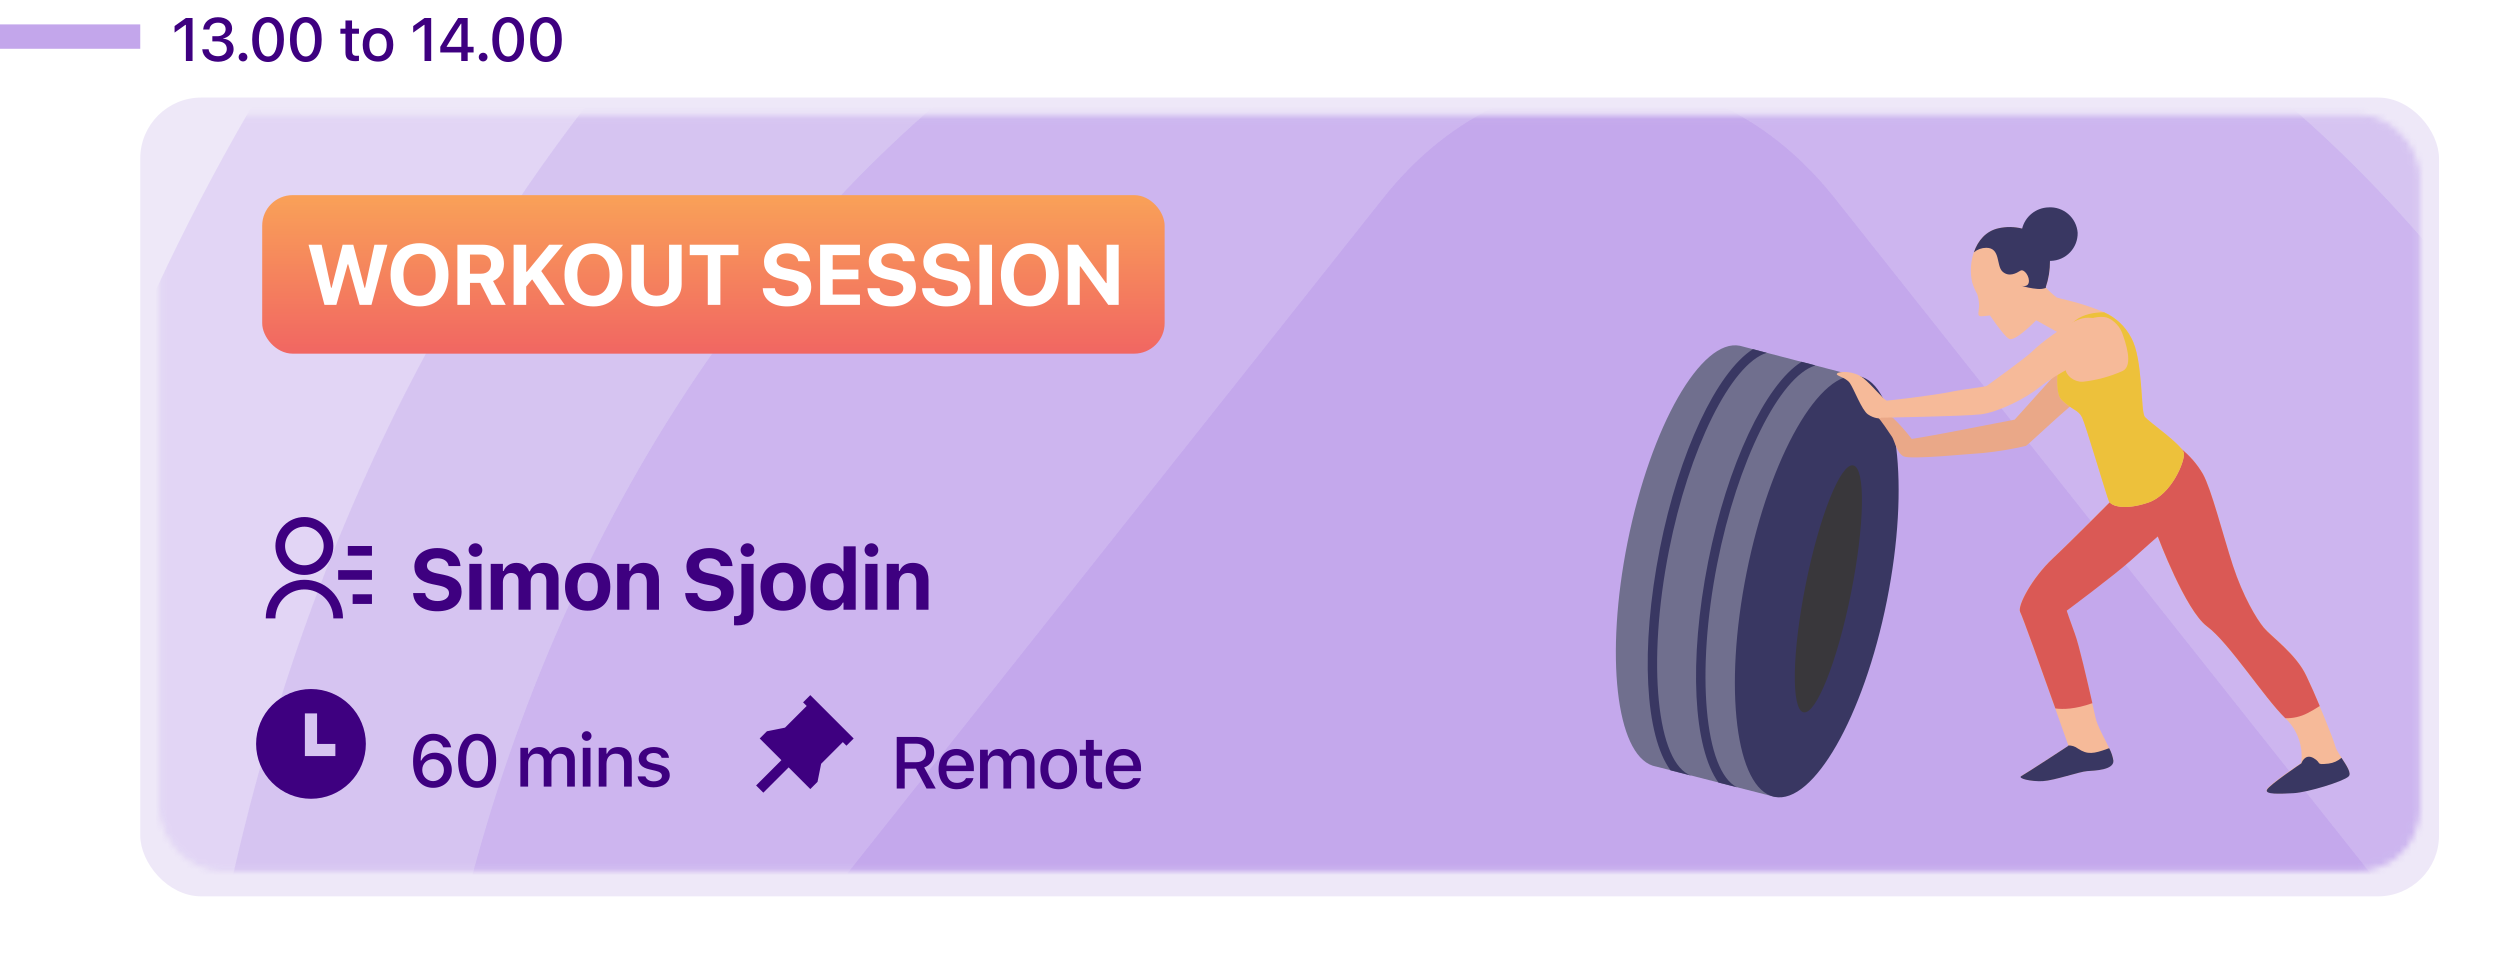 <svg width="410" height="157" viewBox="0 0 410 157" fill="none" xmlns="http://www.w3.org/2000/svg">
<path d="M30.485 10H31.579V2.954H30.485L28.63 4.272V5.347L30.402 4.082H30.485V10ZM35.757 10.132C37.251 10.132 38.31 9.263 38.31 8.052V8.042C38.31 7.056 37.617 6.431 36.582 6.338V6.313C37.441 6.133 38.066 5.547 38.066 4.673V4.663C38.066 3.574 37.148 2.822 35.747 2.822C34.37 2.822 33.432 3.608 33.325 4.795L33.32 4.849H34.346L34.35 4.8C34.419 4.136 34.966 3.721 35.747 3.721C36.543 3.721 37.002 4.121 37.002 4.805V4.814C37.002 5.469 36.455 5.942 35.649 5.942H34.824V6.792H35.683C36.621 6.792 37.197 7.236 37.197 8.032V8.042C37.197 8.735 36.616 9.219 35.757 9.219C34.883 9.219 34.292 8.77 34.223 8.13L34.219 8.081H33.174L33.178 8.14C33.271 9.307 34.253 10.132 35.757 10.132ZM39.856 10.073C40.261 10.073 40.569 9.761 40.569 9.365C40.569 8.965 40.261 8.652 39.856 8.652C39.451 8.652 39.138 8.965 39.138 9.365C39.138 9.761 39.451 10.073 39.856 10.073ZM43.96 10.171C45.581 10.171 46.563 8.75 46.563 6.479V6.47C46.563 4.199 45.581 2.783 43.96 2.783C42.334 2.783 41.358 4.199 41.358 6.47V6.479C41.358 8.75 42.334 10.171 43.96 10.171ZM43.96 9.263C43.013 9.263 42.461 8.203 42.461 6.479V6.47C42.461 4.746 43.013 3.696 43.96 3.696C44.903 3.696 45.459 4.746 45.459 6.47V6.479C45.459 8.203 44.903 9.263 43.96 9.263ZM50.154 10.171C51.776 10.171 52.757 8.75 52.757 6.479V6.47C52.757 4.199 51.776 2.783 50.154 2.783C48.529 2.783 47.552 4.199 47.552 6.47V6.479C47.552 8.75 48.529 10.171 50.154 10.171ZM50.154 9.263C49.207 9.263 48.656 8.203 48.656 6.479V6.47C48.656 4.746 49.207 3.696 50.154 3.696C51.097 3.696 51.654 4.746 51.654 6.47V6.479C51.654 8.203 51.097 9.263 50.154 9.263ZM58.3 10.034C58.505 10.034 58.7 10.01 58.871 9.98V9.136C58.724 9.15 58.632 9.155 58.471 9.155C57.948 9.155 57.733 8.921 57.733 8.35V5.532H58.871V4.697H57.733V3.359H56.654V4.697H55.824V5.532H56.654V8.604C56.654 9.624 57.133 10.034 58.3 10.034ZM61.994 10.102C63.547 10.102 64.499 9.062 64.499 7.354V7.344C64.499 5.635 63.542 4.595 61.994 4.595C60.441 4.595 59.484 5.64 59.484 7.344V7.354C59.484 9.062 60.436 10.102 61.994 10.102ZM61.994 9.219C61.081 9.219 60.568 8.53 60.568 7.354V7.344C60.568 6.167 61.081 5.479 61.994 5.479C62.902 5.479 63.419 6.167 63.419 7.344V7.354C63.419 8.525 62.902 9.219 61.994 9.219ZM69.621 10H70.715V2.954H69.621L67.766 4.272V5.347L69.538 4.082H69.621V10ZM75.644 10H76.699V8.599H77.671V7.671H76.699V2.954H75.142C74.17 4.414 73.135 6.079 72.207 7.671V8.599H75.644V10ZM73.257 7.69V7.622C73.98 6.387 74.839 5.015 75.596 3.877H75.659V7.69H73.257ZM79.236 10.073C79.641 10.073 79.949 9.761 79.949 9.365C79.949 8.965 79.641 8.652 79.236 8.652C78.831 8.652 78.518 8.965 78.518 9.365C78.518 9.761 78.831 10.073 79.236 10.073ZM83.34 10.171C84.962 10.171 85.943 8.75 85.943 6.479V6.47C85.943 4.199 84.962 2.783 83.34 2.783C81.715 2.783 80.738 4.199 80.738 6.47V6.479C80.738 8.75 81.715 10.171 83.34 10.171ZM83.34 9.263C82.393 9.263 81.841 8.203 81.841 6.479V6.47C81.841 4.746 82.393 3.696 83.34 3.696C84.283 3.696 84.84 4.746 84.84 6.47V6.479C84.84 8.203 84.283 9.263 83.34 9.263ZM89.535 10.171C91.156 10.171 92.137 8.75 92.137 6.479V6.47C92.137 4.199 91.156 2.783 89.535 2.783C87.909 2.783 86.932 4.199 86.932 6.47V6.479C86.932 8.75 87.909 10.171 89.535 10.171ZM89.535 9.263C88.587 9.263 88.035 8.203 88.035 6.479V6.47C88.035 4.746 88.587 3.696 89.535 3.696C90.477 3.696 91.034 4.746 91.034 6.47V6.479C91.034 8.203 90.477 9.263 89.535 9.263Z" fill="#3E0080"/>
<g filter="url(#filter0_d)">
<rect x="23" y="16" width="377" height="131" rx="10" fill="#EEE8F8"/>
</g>
<mask id="mask0" mask-type="alpha" maskUnits="userSpaceOnUse" x="26" y="18" width="371" height="125">
<rect x="26.695" y="19.287" width="369.61" height="123.032" rx="9.5" fill="#C4C4C4" stroke="black"/>
</mask>
<g mask="url(#mask0)">
<g filter="url(#filter1_i)">
<path d="M541.28 220.669C541.28 413.783 417.303 570.333 264.37 570.333C111.436 570.333 -12.541 413.783 -12.541 220.669C-12.541 27.555 111.436 -128.996 264.37 -128.996C417.303 -128.996 541.28 27.555 541.28 220.669Z" fill="#7429D6" fill-opacity="0.1"/>
<path d="M499.404 220.669C499.404 384.634 394.175 517.554 264.37 517.554C134.564 517.554 29.336 384.634 29.336 220.669C29.336 56.704 134.564 -76.216 264.37 -76.216C394.175 -76.216 499.404 56.704 499.404 220.669Z" fill="#7429D6" fill-opacity="0.1"/>
<path d="M461.714 220.009C461.714 358.104 373.36 470.052 264.37 470.052C155.379 470.052 67.025 358.104 67.025 220.009C67.025 81.914 155.379 -30.034 264.37 -30.034C373.36 -30.034 461.714 81.914 461.714 220.009Z" fill="#7429D6" fill-opacity="0.1"/>
<path d="M111.368 267.345C90.925 241.581 90.925 199.808 111.368 174.043L226.852 28.492C247.295 2.728 280.438 2.728 300.881 28.492L416.365 174.043C436.808 199.808 436.808 241.581 416.365 267.345L300.881 412.896C280.438 438.661 247.295 438.661 226.852 412.896L111.368 267.345Z" fill="#7429D6" fill-opacity="0.1"/>
</g>
</g>
<rect y="4" width="23" height="4" fill="#C3A6EB"/>
<path d="M71.724 100.253C74.185 100.253 75.702 99.016 75.702 97.061V97.054C75.702 95.516 74.793 94.682 72.708 94.251L71.662 94.039C70.5 93.8 70.022 93.417 70.022 92.774V92.768C70.022 92.029 70.698 91.564 71.717 91.558C72.756 91.558 73.439 92.05 73.556 92.754L73.569 92.836H75.511L75.504 92.747C75.374 91.1 74.02 89.883 71.717 89.883C69.529 89.883 67.957 91.093 67.957 92.925V92.932C67.957 94.429 68.839 95.386 70.89 95.803L71.929 96.015C73.152 96.268 73.638 96.63 73.638 97.279V97.286C73.638 98.045 72.879 98.571 71.778 98.571C70.623 98.571 69.823 98.072 69.748 97.334L69.741 97.266H67.752L67.759 97.375C67.875 99.125 69.365 100.253 71.724 100.253ZM77.978 91.318C78.593 91.318 79.099 90.826 79.099 90.211C79.099 89.589 78.593 89.097 77.978 89.097C77.362 89.097 76.85 89.589 76.85 90.211C76.85 90.826 77.362 91.318 77.978 91.318ZM76.973 100H78.969V92.474H76.973V100ZM80.478 100H82.475V95.461C82.475 94.6 83.022 93.964 83.801 93.964C84.58 93.964 85.038 94.436 85.038 95.242V100H87.034V95.372C87.034 94.559 87.554 93.964 88.36 93.964C89.194 93.964 89.605 94.422 89.605 95.331V100H91.601V94.832C91.601 93.28 90.664 92.31 89.167 92.31C88.114 92.31 87.239 92.863 86.897 93.697H86.774C86.467 92.829 85.708 92.31 84.683 92.31C83.698 92.31 82.919 92.802 82.598 93.649H82.475V92.474H80.478V100ZM96.378 100.157C98.695 100.157 100.09 98.694 100.09 96.24V96.227C100.09 93.793 98.675 92.31 96.378 92.31C94.081 92.31 92.666 93.8 92.666 96.227V96.24C92.666 98.688 94.061 100.157 96.378 100.157ZM96.378 98.592C95.311 98.592 94.71 97.724 94.71 96.24V96.227C94.71 94.757 95.318 93.875 96.378 93.875C97.431 93.875 98.046 94.757 98.046 96.227V96.24C98.046 97.724 97.438 98.592 96.378 98.592ZM101.217 100H103.213V95.645C103.213 94.627 103.773 93.964 104.696 93.964C105.64 93.964 106.077 94.524 106.077 95.584V100H108.073V95.133C108.073 93.335 107.171 92.31 105.496 92.31C104.423 92.31 103.678 92.822 103.336 93.636H103.213V92.474H101.217V100ZM116.343 100.253C118.804 100.253 120.321 99.016 120.321 97.061V97.054C120.321 95.516 119.412 94.682 117.327 94.251L116.281 94.039C115.119 93.8 114.641 93.417 114.641 92.774V92.768C114.641 92.029 115.317 91.564 116.336 91.558C117.375 91.558 118.059 92.05 118.175 92.754L118.188 92.836H120.13L120.123 92.747C119.993 91.1 118.64 89.883 116.336 89.883C114.148 89.883 112.576 91.093 112.576 92.925V92.932C112.576 94.429 113.458 95.386 115.509 95.803L116.548 96.015C117.771 96.268 118.257 96.63 118.257 97.279V97.286C118.257 98.045 117.498 98.571 116.397 98.571C115.242 98.571 114.442 98.072 114.367 97.334L114.36 97.266H112.371L112.378 97.375C112.494 99.125 113.984 100.253 116.343 100.253ZM122.59 91.318C123.205 91.318 123.711 90.826 123.711 90.211C123.711 89.589 123.205 89.097 122.59 89.097C121.975 89.097 121.462 89.589 121.462 90.211C121.462 90.826 121.975 91.318 122.59 91.318ZM120.915 102.563C122.658 102.563 123.588 101.784 123.588 100.246V92.474H121.592V100.191C121.592 100.813 121.318 101.046 120.635 101.046C120.546 101.046 120.457 101.046 120.382 101.039V102.543C120.498 102.55 120.737 102.563 120.915 102.563ZM128.44 100.157C130.758 100.157 132.152 98.694 132.152 96.24V96.227C132.152 93.793 130.737 92.31 128.44 92.31C126.144 92.31 124.729 93.8 124.729 96.227V96.24C124.729 98.688 126.123 100.157 128.44 100.157ZM128.44 98.592C127.374 98.592 126.772 97.724 126.772 96.24V96.227C126.772 94.757 127.381 93.875 128.44 93.875C129.493 93.875 130.108 94.757 130.108 96.227V96.24C130.108 97.724 129.5 98.592 128.44 98.592ZM135.966 100.116C137.025 100.116 137.825 99.644 138.215 98.831H138.338V100H140.334V89.596H138.338V93.677H138.215C137.839 92.856 136.998 92.351 135.966 92.351C134.059 92.351 132.91 93.807 132.91 96.227V96.24C132.91 98.647 134.086 100.116 135.966 100.116ZM136.643 98.462C135.59 98.462 134.94 97.628 134.94 96.24V96.227C134.94 94.853 135.59 94.005 136.643 94.005C137.695 94.005 138.358 94.853 138.358 96.233V96.247C138.358 97.628 137.702 98.462 136.643 98.462ZM142.917 91.318C143.532 91.318 144.038 90.826 144.038 90.211C144.038 89.589 143.532 89.097 142.917 89.097C142.302 89.097 141.789 89.589 141.789 90.211C141.789 90.826 142.302 91.318 142.917 91.318ZM141.912 100H143.908V92.474H141.912V100ZM145.418 100H147.414V95.645C147.414 94.627 147.975 93.964 148.897 93.964C149.841 93.964 150.278 94.524 150.278 95.584V100H152.274V95.133C152.274 93.335 151.372 92.31 149.697 92.31C148.624 92.31 147.879 92.822 147.537 93.636H147.414V92.474H145.418V100Z" fill="#3E0080"/>
<path d="M57.042 89.542H61V91.125H57.042V89.542ZM55.459 93.5H61V95.083H55.459V93.5ZM57.834 97.458H61V99.042H57.834V97.458ZM43.584 101.417C43.584 99.737 44.251 98.126 45.438 96.938C46.626 95.751 48.237 95.083 49.917 95.083C51.596 95.083 53.207 95.751 54.395 96.938C55.583 98.126 56.25 99.737 56.25 101.417H54.667C54.667 100.157 54.166 98.949 53.276 98.058C52.385 97.167 51.177 96.667 49.917 96.667C48.657 96.667 47.449 97.167 46.558 98.058C45.667 98.949 45.167 100.157 45.167 101.417H43.584ZM49.917 94.292C47.292 94.292 45.167 92.166 45.167 89.542C45.167 86.917 47.292 84.792 49.917 84.792C52.541 84.792 54.667 86.917 54.667 89.542C54.667 92.166 52.541 94.292 49.917 94.292ZM49.917 92.708C51.666 92.708 53.084 91.291 53.084 89.542C53.084 87.792 51.666 86.375 49.917 86.375C48.167 86.375 46.75 87.792 46.75 89.542C46.75 91.291 48.167 92.708 49.917 92.708Z" fill="#3E0080"/>
<g filter="url(#filter2_d)">
<path d="M305.527 57.972L285.351 52.708C279.002 51.431 270.75 65.867 266.923 84.897C263.201 103.478 265.048 119.564 271.03 121.57L271.342 121.653C271.403 121.653 271.457 121.691 271.518 121.702H271.551L291.041 126.686L305.527 57.972Z" fill="#706F8E"/>
<path d="M297.681 55.949V55.91L295.46 55.335C289.512 59.068 283.289 72.227 280.142 88.094C276.901 104.454 277.718 118.637 281.825 124.339L284.879 125.118C279.561 122.492 278.086 106.323 281.638 88.384C284.944 71.678 291.864 57.747 297.681 55.949Z" fill="#393762"/>
<path d="M277.39 123.215C271.71 121.28 270.06 104.722 273.706 86.301C276.995 69.612 283.904 55.669 289.743 53.86L287.478 53.262C281.551 57.051 275.356 70.143 272.215 85.994C268.958 102.442 269.802 116.696 273.969 122.333L277.39 123.215Z" fill="#393762"/>
<path d="M309.452 94.501C313.277 75.447 311.227 58.967 304.874 57.692C298.521 56.417 290.27 70.829 286.445 89.882C282.621 108.936 284.671 125.416 291.024 126.691C297.377 127.966 305.628 113.554 309.452 94.501Z" fill="#393762"/>
<path d="M303.558 93.318C301.31 104.497 297.834 113.231 295.784 112.82C293.733 112.409 293.892 103.012 296.14 91.827C298.388 80.642 301.864 71.914 303.925 72.325C305.987 72.736 305.801 82.134 303.558 93.318Z" fill="#39373B"/>
<path d="M339.454 54.764L330.408 64.819C330.408 64.819 323.33 66.195 319.695 66.892C316.06 67.588 313.521 67.988 313.521 67.988C312.602 66.78 311.594 65.642 310.506 64.584C309.459 63.717 307.364 64.09 307.836 64.342C308.307 64.595 309.892 67.084 310.286 67.632C310.681 68.18 311.049 70.253 312.178 70.839C313.307 71.426 323.242 70.401 325.254 70.291C327.61 70.052 329.949 69.664 332.255 69.129C332.524 69.025 340.145 61.788 340.962 61.568C341.779 61.349 344.032 54.638 339.454 54.764Z" fill="#EAA888"/>
<path d="M347.304 77.051C347.304 77.051 339.897 84.541 336.607 87.622C333.317 90.703 330.741 95.418 331.3 96.394C331.859 97.37 339.222 118.292 339.222 118.292C339.222 118.292 332.309 122.826 331.546 123.226C330.784 123.626 333.12 124.169 335.022 124.076C336.925 123.983 341.053 122.513 342.331 122.431C343.608 122.349 346.646 122.223 346.574 120.699C346.503 119.175 344.178 115.852 343.701 113.834C343.225 111.817 341.108 102.25 340.231 99.87C339.354 97.491 338.904 96.115 338.904 96.115C338.904 96.115 346.772 90.264 349.453 87.841C352.134 85.418 353.839 83.943 353.839 83.943C353.839 83.943 358.368 96.071 361.931 98.702C365.495 101.334 371.252 110.347 374.75 113.747C375.749 114.677 376.51 115.832 376.97 117.118C377.43 118.403 377.575 119.779 377.392 121.132C377.392 121.132 372.091 124.696 371.745 125.48C371.4 126.264 373.812 126.143 376.098 126.028C378.385 125.913 384.284 124.109 385.134 123.286C385.984 122.464 383.308 119.679 382.996 118.423C382.683 117.168 379.936 110.424 378.237 106.811C376.537 103.198 372.453 100.342 371.235 98.872C370.018 97.403 367.803 93.691 366.164 88.674C364.525 83.658 362.633 76.114 361.23 73.636C360.296 72.07 359.085 70.687 357.655 69.556C356.37 68.97 354.954 68.73 353.548 68.86C351.251 69.102 347.304 77.051 347.304 77.051Z" fill="#F6BA99"/>
<path d="M371.269 98.949C370.052 97.48 367.837 93.768 366.197 88.751C364.558 83.735 362.667 76.191 361.263 73.712C360.328 72.116 359.104 70.707 357.655 69.556C356.371 68.97 354.955 68.73 353.549 68.86C351.268 69.102 347.321 77.051 347.321 77.051C347.321 77.051 339.914 84.541 336.624 87.622C333.334 90.703 330.758 95.418 331.317 96.394C331.673 97.03 334.859 105.928 337.079 112.184C338.329 112.36 340.325 112.321 343.148 111.323C342.315 107.677 340.955 101.718 340.27 99.909C339.393 97.534 338.943 96.153 338.943 96.153C338.943 96.153 346.811 90.303 349.492 87.88C352.173 85.456 353.878 83.981 353.878 83.981C353.878 83.981 358.407 96.109 361.97 98.741C365.534 101.372 371.291 110.386 374.789 113.785C376.053 113.825 377.306 113.54 378.429 112.957C379.142 112.59 379.811 112.195 380.436 111.789C379.69 110.008 378.901 108.209 378.243 106.855C376.571 103.275 372.486 100.418 371.269 98.949Z" fill="#DA5955"/>
<path d="M351.735 64.348C351.049 63.465 351.466 54.923 349.542 51.442C347.617 47.96 345.123 47.165 342.606 46.277C340.09 45.389 337.672 44.956 337.31 44.791C336.66 44.292 336.052 43.742 335.49 43.147C335.49 43.147 336.707 39.791 335.939 37.171C335.172 34.55 331.69 32.609 327.787 33.442C323.883 34.276 322.655 39.09 323.45 42.352C323.656 43.017 323.934 43.659 324.278 44.265C324.472 44.901 324.57 45.563 324.568 46.228C324.524 47.237 324.19 47.873 324.925 47.873C325.413 47.845 326.021 47.779 326.361 47.736C327.655 49.66 328.987 51.343 329.497 51.574C330.528 52.072 333.933 48.52 333.933 48.52L338.467 51.058C338.467 51.058 336.323 59.863 338.149 61.612C339.974 63.361 340.89 63.219 341.493 64.474C342.096 65.73 345.496 77.293 345.879 78.181C346.263 79.069 348.516 79.705 352.305 78.422C356.093 77.139 358.314 71.728 358.16 70.362C358.007 68.997 352.415 65.231 351.735 64.348Z" fill="#F6BA99"/>
<path d="M335.934 30.01C334.936 30.044 333.976 30.401 333.2 31.028C332.423 31.655 331.872 32.518 331.63 33.486C330.372 33.169 329.059 33.149 327.792 33.426C325.687 33.87 324.365 35.482 323.713 37.384C324.282 36.905 325.002 36.641 325.747 36.639C328.132 36.639 327.353 39.583 328.412 40.542C329.47 41.502 330.714 40.795 331.334 40.4C331.953 40.005 332.94 41.42 332.71 42.352C332.48 43.284 331.262 42.785 331.262 42.785C332.192 43.101 333.157 43.302 334.135 43.382C334.62 43.434 335.109 43.374 335.566 43.207L335.495 43.13C335.972 41.731 336.209 40.261 336.197 38.782H336.35C337.542 38.748 338.672 38.244 339.493 37.38C340.315 36.517 340.762 35.363 340.737 34.172C340.647 32.985 340.091 31.881 339.192 31.102C338.292 30.323 337.121 29.93 335.934 30.01Z" fill="#393762"/>
<path d="M352.315 78.428C356.104 77.161 358.313 71.728 358.16 70.363C358.006 68.997 352.414 65.231 351.734 64.332C351.054 63.432 351.466 54.907 349.541 51.425C348.579 49.553 347.003 48.067 345.078 47.215C343.571 47.215 341.668 47.5 340.33 48.569C339.501 49.23 338.791 50.027 338.231 50.927L338.433 51.042C338.433 51.042 336.29 59.847 338.115 61.596C339.941 63.345 340.857 63.202 341.46 64.458C342.063 65.713 345.462 77.276 345.846 78.164C346.23 79.053 348.527 79.71 352.315 78.428Z" fill="#EDC13B"/>
<path d="M345.085 47.993C344.363 47.921 343.634 48.007 342.95 48.246C342.265 48.484 341.641 48.87 341.121 49.375C339.278 51.113 338.642 55.082 338.708 56.36C338.774 57.637 340.194 58.673 341.565 58.608C343.837 58.358 346.056 57.757 348.144 56.826C349.931 55.91 348.555 52.039 348.029 50.598C347.502 49.156 346.006 48.037 345.085 47.993Z" fill="#F6BA99"/>
<path d="M346.241 49.2C346.241 49.2 343.5 47.495 341.071 48.344C338.642 49.194 334.492 52.418 333.351 53.569C332.211 54.721 326.103 59.068 325.856 59.266C325.61 59.463 322.764 59.693 319.771 60.291C316.777 60.889 309.918 61.678 309.463 61.7C309.008 61.722 307.051 59.162 305.527 57.972C304.003 56.782 301.623 56.875 301.278 57.259C300.932 57.643 302.676 57.835 303.367 58.811C304.057 59.787 305.324 63.257 306.338 63.953C307.352 64.65 308.394 64.71 308.504 64.502C308.504 64.502 322.002 64.282 324.831 63.953C327.66 63.624 332.255 61.344 334.629 59.397C337.003 57.451 342.557 54.71 342.557 54.71" fill="#F6BA99"/>
<path d="M346.597 120.754C346.487 120.037 346.253 119.345 345.907 118.709L345.737 118.758C343.363 119.635 342.348 119.811 340.769 118.758C340.318 118.415 339.763 118.237 339.196 118.254V118.325C339.196 118.325 332.282 122.859 331.52 123.259C330.758 123.659 333.094 124.202 334.996 124.109C336.899 124.016 341.027 122.546 342.304 122.464C343.582 122.382 346.691 122.278 346.597 120.754Z" fill="#393762"/>
<path d="M384.005 120.282C383.408 120.804 382.669 121.134 381.883 121.231C379.602 121.466 380.863 121.148 379.421 120.326C377.979 119.504 377.425 121.187 377.425 121.187C377.425 121.187 372.124 124.75 371.778 125.534C371.433 126.318 373.845 126.198 376.132 126.083C378.418 125.968 384.317 124.164 385.167 123.341C385.715 122.848 384.811 121.505 384.005 120.282Z" fill="#393762"/>
</g>
<path d="M71.037 129.205C72.812 129.205 74.096 127.963 74.096 126.264V126.252C74.096 124.635 72.941 123.439 71.33 123.439C70.176 123.439 69.414 124.043 69.103 124.723H68.992C68.992 124.658 68.992 124.594 68.998 124.529C69.062 122.842 69.654 121.453 71.078 121.453C71.875 121.453 72.426 121.863 72.66 122.508L72.684 122.566H73.984L73.973 122.496C73.691 121.219 72.578 120.34 71.084 120.34C68.992 120.34 67.744 122.027 67.744 124.887V124.898C67.744 128.01 69.338 129.205 71.037 129.205ZM69.25 126.264V126.258C69.25 125.238 70.023 124.5 71.037 124.5C72.062 124.5 72.801 125.25 72.801 126.287V126.299C72.801 127.312 72.016 128.104 71.025 128.104C70.029 128.104 69.25 127.295 69.25 126.264ZM78.248 129.205C80.193 129.205 81.371 127.5 81.371 124.775V124.764C81.371 122.039 80.193 120.34 78.248 120.34C76.297 120.34 75.125 122.039 75.125 124.764V124.775C75.125 127.5 76.297 129.205 78.248 129.205ZM78.248 128.115C77.111 128.115 76.449 126.844 76.449 124.775V124.764C76.449 122.695 77.111 121.436 78.248 121.436C79.379 121.436 80.047 122.695 80.047 124.764V124.775C80.047 126.844 79.379 128.115 78.248 128.115ZM85.34 129H86.611V125.092C86.611 124.26 87.18 123.604 87.947 123.604C88.697 123.604 89.172 124.061 89.172 124.787V129H90.438V124.975C90.438 124.207 90.971 123.604 91.779 123.604C92.611 123.604 93.01 124.037 93.01 124.916V129H94.275V124.611C94.275 123.287 93.525 122.514 92.242 122.514C91.357 122.514 90.625 122.965 90.303 123.65H90.203C89.922 122.965 89.307 122.514 88.439 122.514C87.607 122.514 86.986 122.918 86.705 123.615H86.611V122.637H85.34V129ZM96.213 121.5C96.647 121.5 97.01 121.143 97.01 120.709C97.01 120.27 96.647 119.912 96.213 119.912C95.773 119.912 95.416 120.27 95.416 120.709C95.416 121.143 95.773 121.5 96.213 121.5ZM95.574 129H96.84V122.637H95.574V129ZM98.191 129H99.463V125.268C99.463 124.242 100.043 123.604 100.975 123.604C101.906 123.604 102.346 124.125 102.346 125.18V129H103.611V124.881C103.611 123.363 102.826 122.514 101.402 122.514C100.477 122.514 99.867 122.924 99.557 123.604H99.463V122.637H98.191V129ZM107.201 129.123C108.713 129.123 109.838 128.32 109.838 127.143V127.131C109.838 126.211 109.252 125.689 108.027 125.402L107.02 125.174C106.305 125.004 106.012 124.758 106.012 124.359V124.348C106.012 123.838 106.516 123.492 107.213 123.492C107.928 123.492 108.379 123.826 108.502 124.271V124.283H109.715V124.277C109.604 123.24 108.672 122.514 107.219 122.514C105.777 122.514 104.746 123.311 104.746 124.418V124.424C104.746 125.355 105.303 125.9 106.504 126.176L107.518 126.41C108.256 126.58 108.555 126.85 108.555 127.248V127.26C108.555 127.781 108.01 128.139 107.225 128.139C106.469 128.139 106.006 127.816 105.848 127.336L105.842 127.33H104.57V127.336C104.693 128.402 105.666 129.123 107.201 129.123Z" fill="#3E0080"/>
<path d="M51 131C49.818 131 48.648 130.767 47.556 130.315C46.464 129.863 45.472 129.2 44.636 128.364C43.8 127.528 43.137 126.536 42.685 125.444C42.233 124.352 42 123.182 42 122C42 120.818 42.233 119.648 42.685 118.556C43.137 117.464 43.8 116.472 44.636 115.636C45.472 114.8 46.464 114.137 47.556 113.685C48.648 113.233 49.818 113 51 113C53.387 113 55.676 113.948 57.364 115.636C59.052 117.324 60 119.613 60 122C60 124.387 59.052 126.676 57.364 128.364C55.676 130.052 53.387 131 51 131ZM52 122V117H50V124H55V122H52Z" fill="#3E0080"/>
<path d="M147.061 129.314H148.373V126.062H150.225L151.947 129.314H153.465L151.566 125.857C152.598 125.511 153.207 124.585 153.207 123.449V123.437C153.207 121.867 152.129 120.859 150.395 120.859H147.061V129.314ZM148.373 124.996V121.96H150.225C151.238 121.96 151.859 122.535 151.859 123.472V123.484C151.859 124.445 151.273 124.996 150.266 124.996H148.373ZM156.914 129.437C158.543 129.437 159.422 128.5 159.633 127.662L159.645 127.609L158.42 127.615L158.396 127.662C158.244 127.99 157.758 128.394 156.943 128.394C155.895 128.394 155.227 127.685 155.203 126.466H159.715V126.021C159.715 124.111 158.625 122.828 156.85 122.828C155.074 122.828 153.926 124.158 153.926 126.144V126.15C153.926 128.166 155.051 129.437 156.914 129.437ZM156.855 123.871C157.717 123.871 158.355 124.421 158.455 125.558H155.221C155.332 124.462 155.988 123.871 156.855 123.871ZM160.727 129.314H161.998V125.406C161.998 124.574 162.566 123.917 163.334 123.917C164.084 123.917 164.559 124.375 164.559 125.101V129.314H165.824V125.289C165.824 124.521 166.357 123.917 167.166 123.917C167.998 123.917 168.396 124.351 168.396 125.23V129.314H169.662V124.925C169.662 123.601 168.912 122.828 167.629 122.828C166.744 122.828 166.012 123.279 165.689 123.964H165.59C165.309 123.279 164.693 122.828 163.826 122.828C162.994 122.828 162.373 123.232 162.092 123.929H161.998V122.951H160.727V129.314ZM173.633 129.437C175.496 129.437 176.639 128.189 176.639 126.138V126.126C176.639 124.076 175.49 122.828 173.633 122.828C171.77 122.828 170.621 124.082 170.621 126.126V126.138C170.621 128.189 171.764 129.437 173.633 129.437ZM173.633 128.376C172.537 128.376 171.922 127.55 171.922 126.138V126.126C171.922 124.714 172.537 123.888 173.633 123.888C174.723 123.888 175.344 124.714 175.344 126.126V126.138C175.344 127.544 174.723 128.376 173.633 128.376ZM180.059 129.355C180.305 129.355 180.539 129.326 180.744 129.291V128.277C180.568 128.294 180.457 128.3 180.264 128.3C179.637 128.3 179.379 128.019 179.379 127.333V123.953H180.744V122.951H179.379V121.345H178.084V122.951H177.088V123.953H178.084V127.638C178.084 128.863 178.658 129.355 180.059 129.355ZM184.328 129.437C185.957 129.437 186.836 128.5 187.047 127.662L187.059 127.609L185.834 127.615L185.811 127.662C185.658 127.99 185.172 128.394 184.357 128.394C183.309 128.394 182.641 127.685 182.617 126.466H187.129V126.021C187.129 124.111 186.039 122.828 184.264 122.828C182.488 122.828 181.34 124.158 181.34 126.144V126.15C181.34 128.166 182.465 129.437 184.328 129.437ZM184.27 123.871C185.131 123.871 185.77 124.421 185.869 125.558H182.635C182.746 124.462 183.402 123.871 184.27 123.871Z" fill="#3E0080"/>
<path d="M140 121.112L138.814 122.297L138.222 121.704L134.667 125.259L134.074 128.223L132.888 129.407L129.333 125.852L125.185 130L124 128.815L128.148 124.667L124.592 121.112L125.777 119.926L128.742 119.333L132.297 115.778L131.704 115.186L132.889 114L140 121.112Z" fill="#3E0080"/>
<g filter="url(#filter3_d)">
<rect x="43" y="28" width="148" height="26" rx="5" fill="url(#paint0_linear)"/>
</g>
<g filter="url(#filter4_d)">
<path d="M53.213 46H55.161L57.007 39.355H57.116L58.982 46H60.917L63.535 36.136H61.402L59.878 43.184H59.769L57.937 36.136H56.193L54.395 43.184H54.286L52.748 36.136H50.602L53.213 46ZM68.805 46.253C71.717 46.253 73.549 44.257 73.549 41.071V41.058C73.549 37.872 71.71 35.883 68.805 35.883C65.899 35.883 64.054 37.865 64.054 41.058V41.071C64.054 44.257 65.872 46.253 68.805 46.253ZM68.805 44.503C67.178 44.503 66.159 43.156 66.159 41.071V41.058C66.159 38.966 67.198 37.633 68.805 37.633C70.404 37.633 71.443 38.966 71.443 41.058V41.071C71.443 43.156 70.411 44.503 68.805 44.503ZM75.011 46H77.075V42.391H78.764L80.603 46H82.94L80.862 42.083C81.99 41.639 82.647 40.552 82.647 39.287V39.273C82.647 37.332 81.361 36.136 79.119 36.136H75.011V46ZM77.075 40.887V37.749H78.866C79.898 37.749 80.534 38.364 80.534 39.315V39.328C80.534 40.299 79.926 40.887 78.894 40.887H77.075ZM84.231 46H86.296V42.985L87.273 41.81L90.138 46H92.612L88.764 40.456L92.359 36.136H90.062L86.419 40.565H86.296V36.136H84.231V46ZM97.328 46.253C100.24 46.253 102.072 44.257 102.072 41.071V41.058C102.072 37.872 100.233 35.883 97.328 35.883C94.423 35.883 92.577 37.865 92.577 41.058V41.071C92.577 44.257 94.395 46.253 97.328 46.253ZM97.328 44.503C95.701 44.503 94.683 43.156 94.683 41.071V41.058C94.683 38.966 95.722 37.633 97.328 37.633C98.928 37.633 99.967 38.966 99.967 41.058V41.071C99.967 43.156 98.935 44.503 97.328 44.503ZM107.663 46.253C110.206 46.253 111.792 44.783 111.792 42.596V36.136H109.728V42.411C109.728 43.69 108.989 44.503 107.663 44.503C106.337 44.503 105.592 43.69 105.592 42.411V36.136H103.527V42.596C103.527 44.79 105.134 46.253 107.663 46.253ZM116.077 46H118.142V37.838H121.102V36.136H113.117V37.838H116.077V46ZM129.063 46.253C131.524 46.253 133.042 45.016 133.042 43.06V43.054C133.042 41.516 132.133 40.682 130.048 40.251L129.002 40.039C127.84 39.8 127.361 39.417 127.361 38.774V38.768C127.361 38.029 128.038 37.565 129.057 37.558C130.096 37.558 130.779 38.05 130.896 38.754L130.909 38.836H132.851L132.844 38.747C132.714 37.1 131.36 35.883 129.057 35.883C126.869 35.883 125.297 37.093 125.297 38.925V38.932C125.297 40.429 126.179 41.386 128.229 41.803L129.269 42.015C130.492 42.268 130.978 42.63 130.978 43.279V43.286C130.978 44.045 130.219 44.571 129.118 44.571C127.963 44.571 127.163 44.072 127.088 43.334L127.081 43.266H125.092L125.099 43.375C125.215 45.125 126.705 46.253 129.063 46.253ZM134.497 46H141.032V44.298H136.562V41.803H140.779V40.217H136.562V37.838H141.032V36.136H134.497V46ZM146.233 46.253C148.694 46.253 150.212 45.016 150.212 43.06V43.054C150.212 41.516 149.303 40.682 147.218 40.251L146.172 40.039C145.01 39.8 144.531 39.417 144.531 38.774V38.768C144.531 38.029 145.208 37.565 146.227 37.558C147.266 37.558 147.949 38.05 148.065 38.754L148.079 38.836H150.021L150.014 38.747C149.884 37.1 148.53 35.883 146.227 35.883C144.039 35.883 142.467 37.093 142.467 38.925V38.932C142.467 40.429 143.349 41.386 145.399 41.803L146.438 42.015C147.662 42.268 148.147 42.63 148.147 43.279V43.286C148.147 44.045 147.389 44.571 146.288 44.571C145.133 44.571 144.333 44.072 144.258 43.334L144.251 43.266H142.262L142.269 43.375C142.385 45.125 143.875 46.253 146.233 46.253ZM155.194 46.253C157.655 46.253 159.173 45.016 159.173 43.06V43.054C159.173 41.516 158.264 40.682 156.179 40.251L155.133 40.039C153.971 39.8 153.492 39.417 153.492 38.774V38.768C153.492 38.029 154.169 37.565 155.188 37.558C156.227 37.558 156.91 38.05 157.026 38.754L157.04 38.836H158.981L158.975 38.747C158.845 37.1 157.491 35.883 155.188 35.883C153 35.883 151.428 37.093 151.428 38.925V38.932C151.428 40.429 152.31 41.386 154.36 41.803L155.399 42.015C156.623 42.268 157.108 42.63 157.108 43.279V43.286C157.108 44.045 156.35 44.571 155.249 44.571C154.094 44.571 153.294 44.072 153.219 43.334L153.212 43.266H151.223L151.229 43.375C151.346 45.125 152.836 46.253 155.194 46.253ZM160.628 46H162.692V36.136H160.628V46ZM168.898 46.253C171.811 46.253 173.643 44.257 173.643 41.071V41.058C173.643 37.872 171.804 35.883 168.898 35.883C165.993 35.883 164.147 37.865 164.147 41.058V41.071C164.147 44.257 165.966 46.253 168.898 46.253ZM168.898 44.503C167.271 44.503 166.253 43.156 166.253 41.071V41.058C166.253 38.966 167.292 37.633 168.898 37.633C170.498 37.633 171.537 38.966 171.537 41.058V41.071C171.537 43.156 170.505 44.503 168.898 44.503ZM175.104 46H177.08V39.69H177.189L181.756 46H183.465V36.136H181.489V42.418H181.38L176.827 36.136H175.104V46Z" fill="white"/>
</g>
<defs>
<filter id="filter0_d" x="13" y="6" width="397" height="151" filterUnits="userSpaceOnUse" color-interpolation-filters="sRGB">
<feFlood flood-opacity="0" result="BackgroundImageFix"/>
<feColorMatrix in="SourceAlpha" type="matrix" values="0 0 0 0 0 0 0 0 0 0 0 0 0 0 0 0 0 0 127 0"/>
<feOffset/>
<feGaussianBlur stdDeviation="5"/>
<feColorMatrix type="matrix" values="0 0 0 0 0 0 0 0 0 0 0 0 0 0 0 0 0 0 0.1 0"/>
<feBlend mode="normal" in2="BackgroundImageFix" result="effect1_dropShadow"/>
<feBlend mode="normal" in="SourceGraphic" in2="effect1_dropShadow" result="shape"/>
</filter>
<filter id="filter1_i" x="-12.541" y="-128.996" width="553.821" height="703.329" filterUnits="userSpaceOnUse" color-interpolation-filters="sRGB">
<feFlood flood-opacity="0" result="BackgroundImageFix"/>
<feBlend mode="normal" in="SourceGraphic" in2="BackgroundImageFix" result="shape"/>
<feColorMatrix in="SourceAlpha" type="matrix" values="0 0 0 0 0 0 0 0 0 0 0 0 0 0 0 0 0 0 127 0" result="hardAlpha"/>
<feOffset dy="4"/>
<feGaussianBlur stdDeviation="2"/>
<feComposite in2="hardAlpha" operator="arithmetic" k2="-1" k3="1"/>
<feColorMatrix type="matrix" values="0 0 0 0 0 0 0 0 0 0 0 0 0 0 0 0 0 0 0.25 0"/>
<feBlend mode="normal" in2="shape" result="effect1_innerShadow"/>
</filter>
<filter id="filter2_d" x="261" y="30" width="128.335" height="107" filterUnits="userSpaceOnUse" color-interpolation-filters="sRGB">
<feFlood flood-opacity="0" result="BackgroundImageFix"/>
<feColorMatrix in="SourceAlpha" type="matrix" values="0 0 0 0 0 0 0 0 0 0 0 0 0 0 0 0 0 0 127 0"/>
<feOffset dy="4"/>
<feGaussianBlur stdDeviation="2"/>
<feColorMatrix type="matrix" values="0 0 0 0 0 0 0 0 0 0 0 0 0 0 0 0 0 0 0.25 0"/>
<feBlend mode="normal" in2="BackgroundImageFix" result="effect1_dropShadow"/>
<feBlend mode="normal" in="SourceGraphic" in2="effect1_dropShadow" result="shape"/>
</filter>
<filter id="filter3_d" x="26" y="15" width="182" height="60" filterUnits="userSpaceOnUse" color-interpolation-filters="sRGB">
<feFlood flood-opacity="0" result="BackgroundImageFix"/>
<feColorMatrix in="SourceAlpha" type="matrix" values="0 0 0 0 0 0 0 0 0 0 0 0 0 0 0 0 0 0 127 0"/>
<feOffset dy="4"/>
<feGaussianBlur stdDeviation="8.5"/>
<feColorMatrix type="matrix" values="0 0 0 0 0 0 0 0 0 0 0 0 0 0 0 0 0 0 0.25 0"/>
<feBlend mode="normal" in2="BackgroundImageFix" result="effect1_dropShadow"/>
<feBlend mode="normal" in="SourceGraphic" in2="effect1_dropShadow" result="shape"/>
</filter>
<filter id="filter4_d" x="46.602" y="35.883" width="140.863" height="18.37" filterUnits="userSpaceOnUse" color-interpolation-filters="sRGB">
<feFlood flood-opacity="0" result="BackgroundImageFix"/>
<feColorMatrix in="SourceAlpha" type="matrix" values="0 0 0 0 0 0 0 0 0 0 0 0 0 0 0 0 0 0 127 0"/>
<feOffset dy="4"/>
<feGaussianBlur stdDeviation="2"/>
<feColorMatrix type="matrix" values="0 0 0 0 0 0 0 0 0 0 0 0 0 0 0 0 0 0 0.25 0"/>
<feBlend mode="normal" in2="BackgroundImageFix" result="effect1_dropShadow"/>
<feBlend mode="normal" in="SourceGraphic" in2="effect1_dropShadow" result="shape"/>
</filter>
<linearGradient id="paint0_linear" x1="117" y1="28" x2="117" y2="54" gradientUnits="userSpaceOnUse">
<stop stop-color="#F9A158"/>
<stop offset="1" stop-color="#F16662"/>
</linearGradient>
</defs>
</svg>
